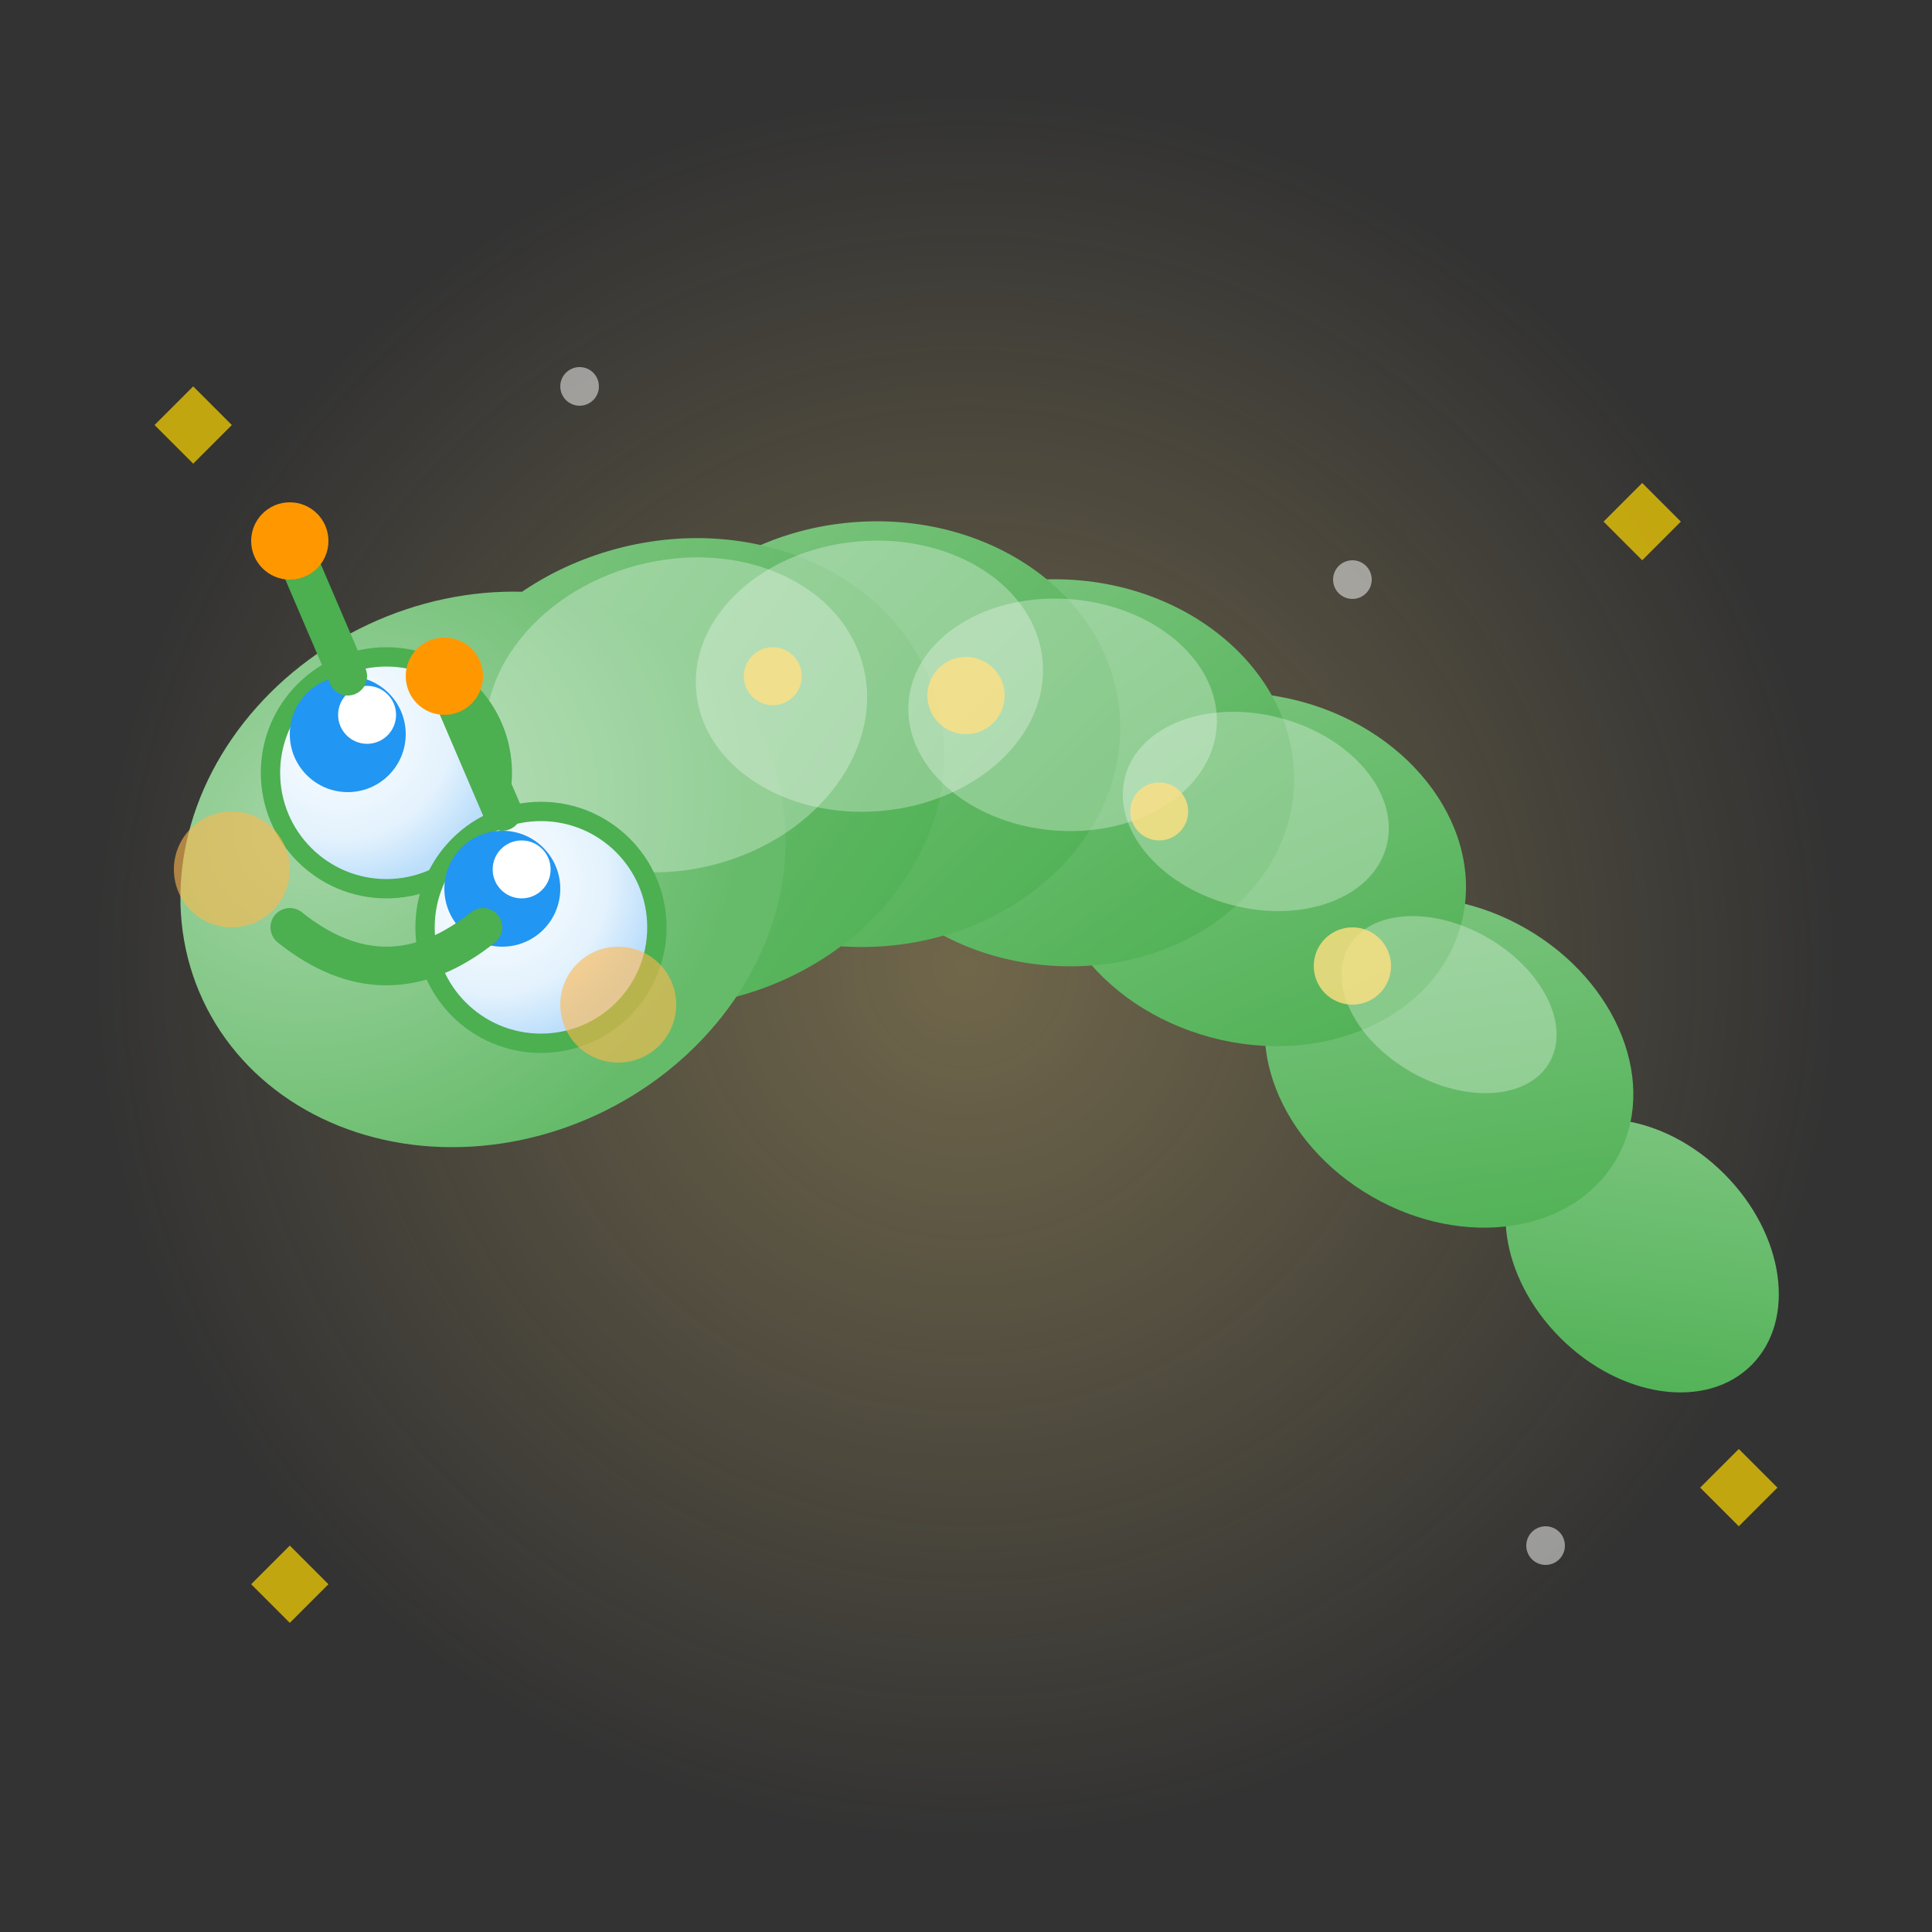 <svg width="100" height="100" viewBox="0 0 100 100" xmlns="http://www.w3.org/2000/svg">
  <rect x="0" y="0" width="100" height="100" fill="#333333" stroke="none"/>
  <!-- Background glow -->
  <defs>
    <radialGradient id="wormGlow" cx="50%" cy="50%" r="50%">
      <stop offset="0%" style="stop-color:#FFE082;stop-opacity:0.3" />
      <stop offset="100%" style="stop-color:#FFE082;stop-opacity:0" />
    </radialGradient>
    
    <!-- Body segment gradient -->
    <linearGradient id="segmentGrad" x1="0%" y1="0%" x2="100%" y2="100%">
      <stop offset="0%" style="stop-color:#81C784" />
      <stop offset="50%" style="stop-color:#66BB6A" />
      <stop offset="100%" style="stop-color:#4CAF50" />
    </linearGradient>
    
    <!-- Head gradient -->
    <radialGradient id="headGrad" cx="30%" cy="30%" r="70%">
      <stop offset="0%" style="stop-color:#A5D6A7" />
      <stop offset="100%" style="stop-color:#66BB6A" />
    </radialGradient>
    
    <!-- Eye gradient -->
    <radialGradient id="eyeGrad" cx="30%" cy="30%" r="70%">
      <stop offset="0%" style="stop-color:#FFFFFF" />
      <stop offset="70%" style="stop-color:#E3F2FD" />
      <stop offset="100%" style="stop-color:#BBDEFB" />
    </radialGradient>
  </defs>
  
  <!-- Background glow -->
  <circle cx="50" cy="50" r="45" fill="url(#wormGlow)" />
  
  <!-- Worm body segments (from tail to head) -->
  <!-- Tail segment -->
  <ellipse cx="85" cy="65" rx="8" ry="6" fill="url(#segmentGrad)" transform="rotate(45 85 65)" />
  
  <!-- Body segment 6 -->
  <ellipse cx="75" cy="55" rx="10" ry="8" fill="url(#segmentGrad)" transform="rotate(30 75 55)" />
  
  <!-- Body segment 5 -->
  <ellipse cx="65" cy="45" rx="11" ry="9" fill="url(#segmentGrad)" transform="rotate(15 65 45)" />
  
  <!-- Body segment 4 -->
  <ellipse cx="55" cy="40" rx="12" ry="10" fill="url(#segmentGrad)" transform="rotate(5 55 40)" />
  
  <!-- Body segment 3 -->
  <ellipse cx="45" cy="38" rx="13" ry="11" fill="url(#segmentGrad)" transform="rotate(-5 45 38)" />
  
  <!-- Body segment 2 -->
  <ellipse cx="35" cy="40" rx="14" ry="12" fill="url(#segmentGrad)" transform="rotate(-15 35 40)" />
  
  <!-- Head segment -->
  <ellipse cx="25" cy="45" rx="16" ry="14" fill="url(#headGrad)" transform="rotate(-25 25 45)" />
  
  <!-- Segment highlights -->
  <ellipse cx="75" cy="52" rx="6" ry="4" fill="rgba(255,255,255,0.3)" transform="rotate(30 75 52)" />
  <ellipse cx="65" cy="42" rx="7" ry="5" fill="rgba(255,255,255,0.3)" transform="rotate(15 65 42)" />
  <ellipse cx="55" cy="37" rx="8" ry="6" fill="rgba(255,255,255,0.3)" transform="rotate(5 55 37)" />
  <ellipse cx="45" cy="35" rx="9" ry="7" fill="rgba(255,255,255,0.3)" transform="rotate(-5 45 35)" />
  <ellipse cx="35" cy="37" rx="10" ry="8" fill="rgba(255,255,255,0.3)" transform="rotate(-15 35 37)" />
  
  <!-- Eyes -->
  <circle cx="20" cy="40" r="6" fill="url(#eyeGrad)" stroke="#4CAF50" stroke-width="1" />
  <circle cx="18" cy="38" r="3" fill="#2196F3" />
  <circle cx="19" cy="37" r="1.5" fill="#FFFFFF" />
  
  <circle cx="28" cy="48" r="6" fill="url(#eyeGrad)" stroke="#4CAF50" stroke-width="1" />
  <circle cx="26" cy="46" r="3" fill="#2196F3" />
  <circle cx="27" cy="45" r="1.5" fill="#FFFFFF" />
  
  <!-- Happy mouth -->
  <path d="M 15 48 Q 20 52 25 48" stroke="#4CAF50" stroke-width="2" fill="none" stroke-linecap="round" />
  
  <!-- Cute cheeks -->
  <circle cx="12" cy="45" r="3" fill="#FFB74D" opacity="0.6" />
  <circle cx="32" cy="52" r="3" fill="#FFB74D" opacity="0.6" />
  
  <!-- Antennae -->
  <line x1="18" y1="35" x2="15" y2="28" stroke="#4CAF50" stroke-width="2" stroke-linecap="round" />
  <circle cx="15" cy="28" r="2" fill="#FF9800" />
  
  <line x1="26" y1="42" x2="23" y2="35" stroke="#4CAF50" stroke-width="2" stroke-linecap="round" />
  <circle cx="23" cy="35" r="2" fill="#FF9800" />
  
  <!-- Decorative spots -->
  <circle cx="70" cy="50" r="2" fill="#FFE082" opacity="0.8" />
  <circle cx="60" cy="42" r="1.5" fill="#FFE082" opacity="0.8" />
  <circle cx="50" cy="36" r="2" fill="#FFE082" opacity="0.8" />
  <circle cx="40" cy="35" r="1.5" fill="#FFE082" opacity="0.8" />
  
  <!-- Sparkles around the worm -->
  <g opacity="0.7">
    <path d="M 10 20 L 12 22 L 10 24 L 8 22 Z" fill="#FFD700" />
    <path d="M 85 25 L 87 27 L 85 29 L 83 27 Z" fill="#FFD700" />
    <path d="M 90 75 L 92 77 L 90 79 L 88 77 Z" fill="#FFD700" />
    <path d="M 15 80 L 17 82 L 15 84 L 13 82 Z" fill="#FFD700" />
  </g>
  
  <!-- Animation sparkles -->
  <g opacity="0.5">
    <circle cx="30" cy="20" r="1" fill="#FFFFFF">
      <animate attributeName="opacity" values="0.5;1;0.5" dur="2s" repeatCount="indefinite" />
    </circle>
    <circle cx="70" cy="30" r="1" fill="#FFFFFF">
      <animate attributeName="opacity" values="1;0.5;1" dur="2.5s" repeatCount="indefinite" />
    </circle>
    <circle cx="80" cy="80" r="1" fill="#FFFFFF">
      <animate attributeName="opacity" values="0.5;1;0.5" dur="3s" repeatCount="indefinite" />
    </circle>
  </g>
</svg>
